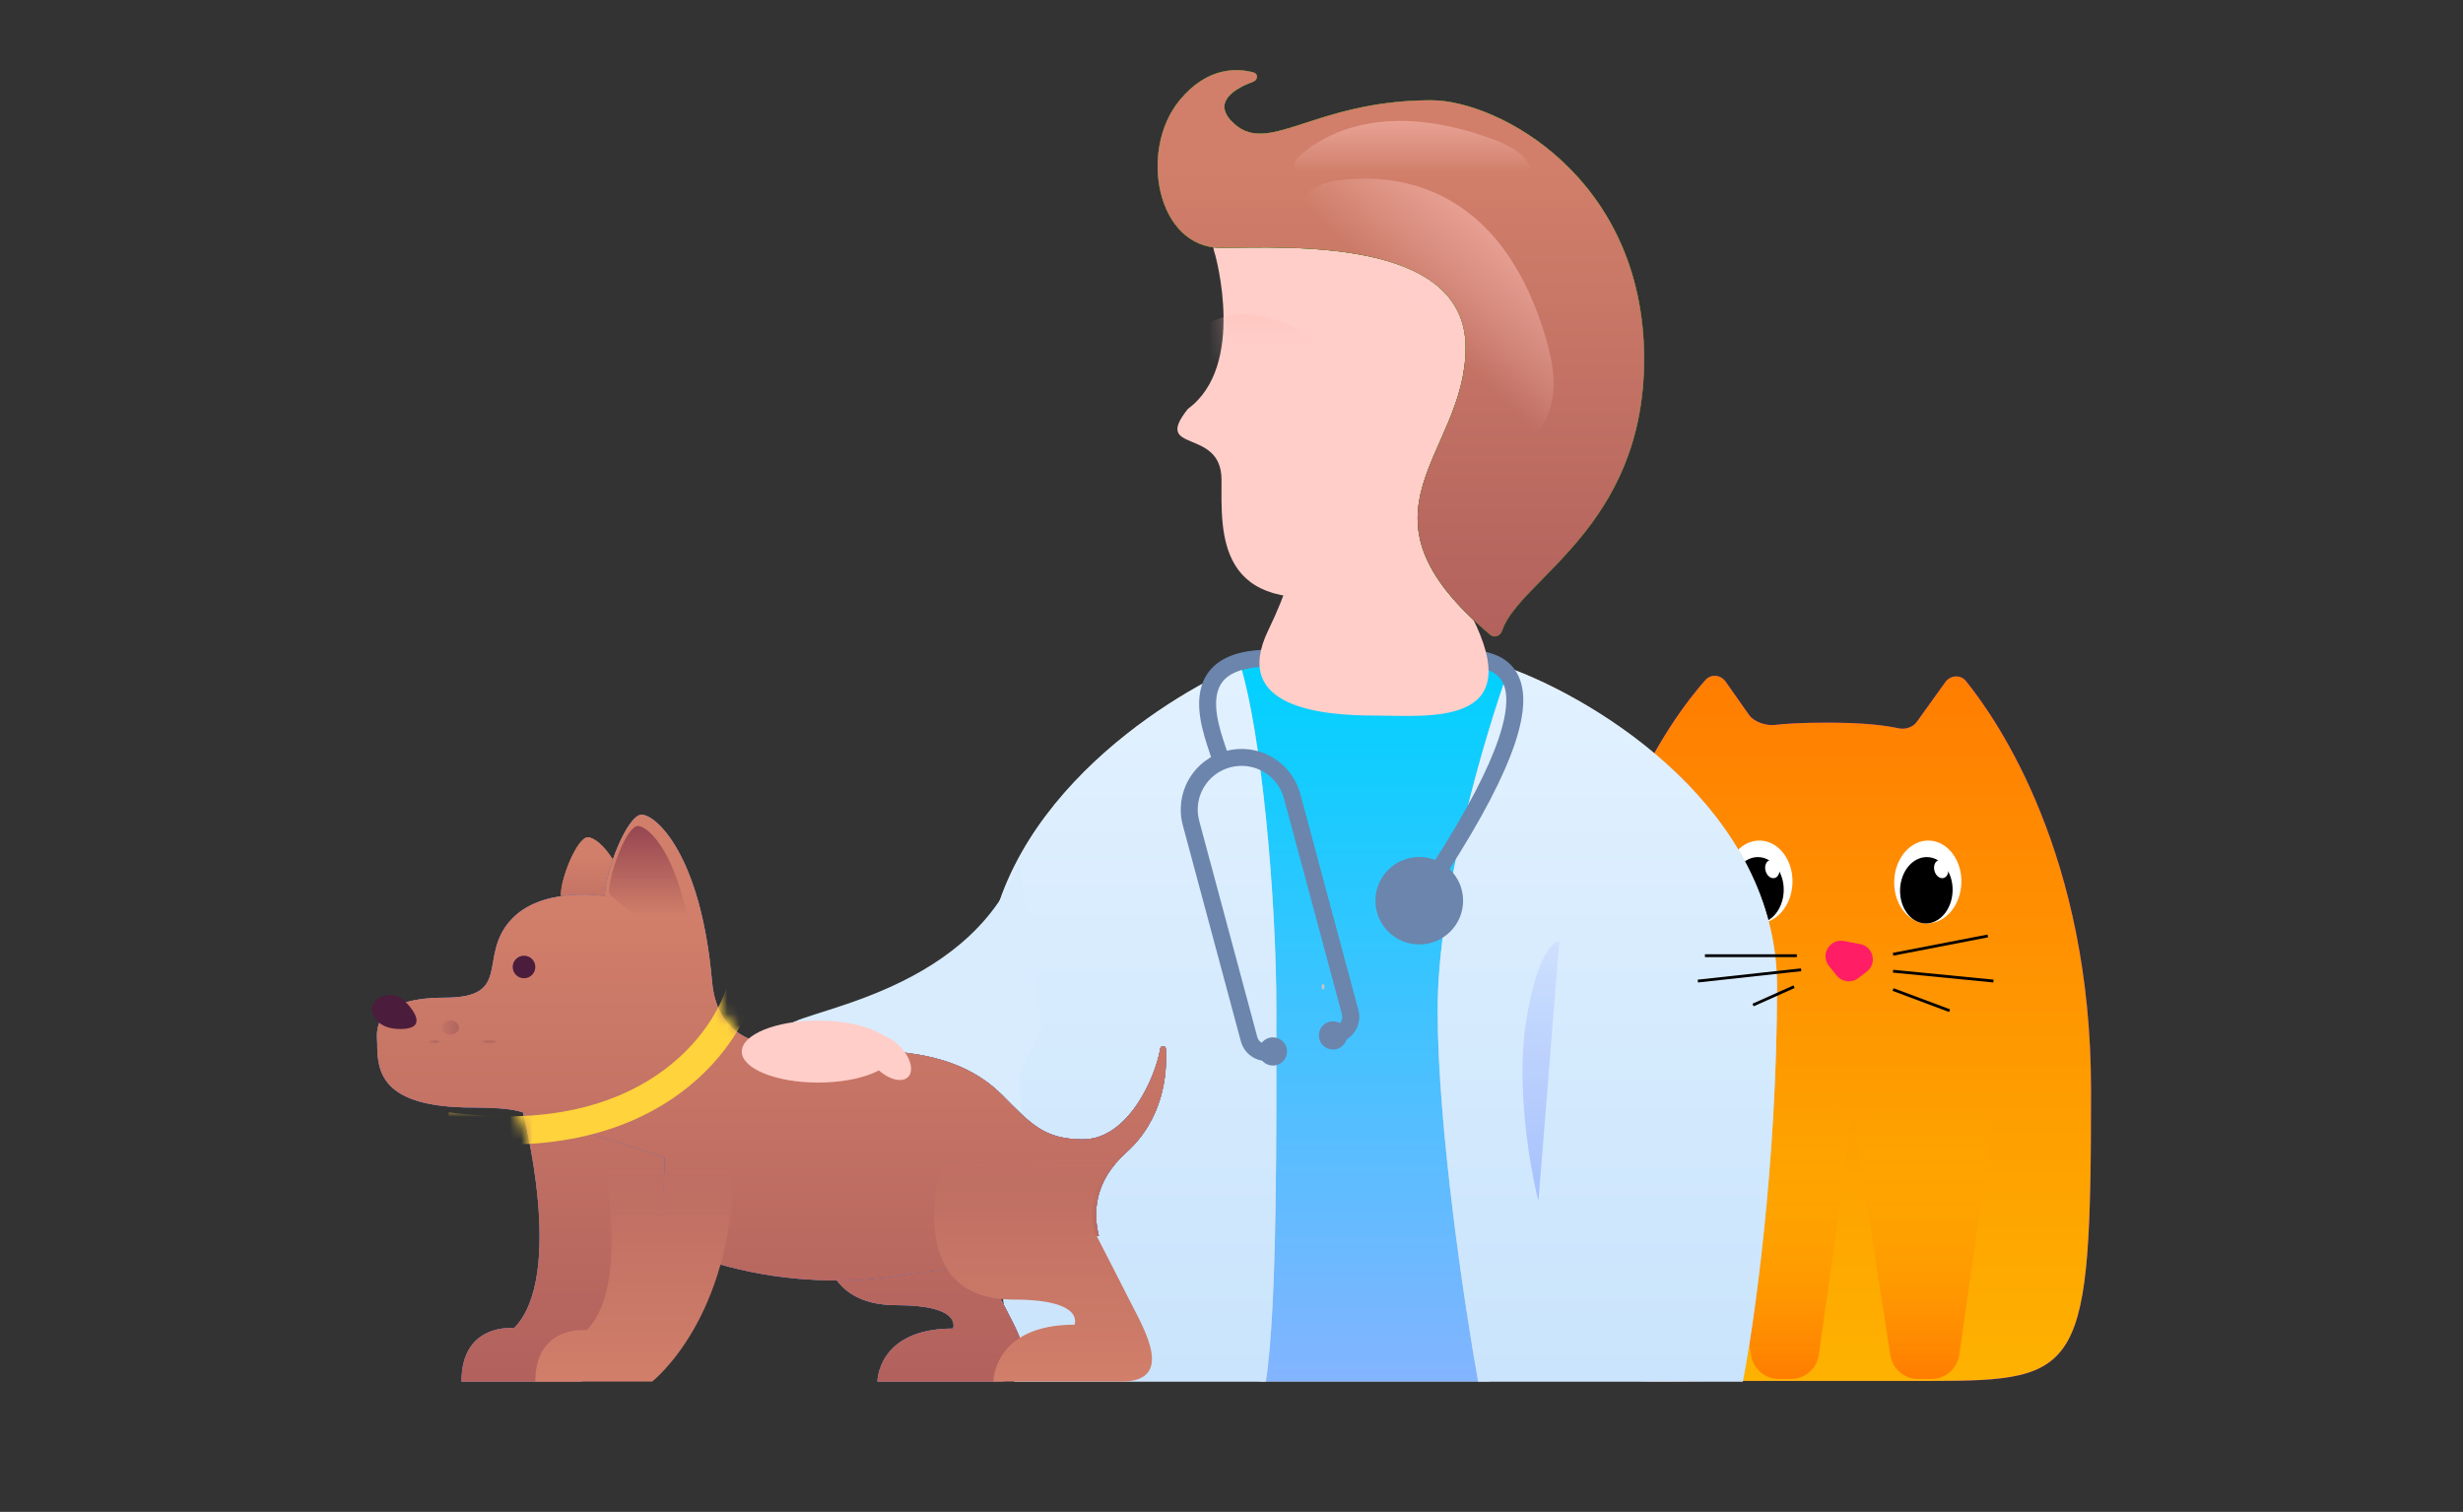 <svg width="215" height="132" viewBox="0 0 215 132" fill="none" xmlns="http://www.w3.org/2000/svg">
<rect x="0" y="0" width="215" height="132" fill="#333333" stroke="none"/>
<path d="M144.055 115.401C147.06 114.709 145.694 109.656 144.096 105.981C143.245 104.023 143.823 101.547 145.659 100.451C148.104 98.993 151.21 100.749 151.21 103.59L151.21 113.287C151.21 116.223 149.549 121.64 141.961 120.451C138.588 119.923 135.621 115.401 131.84 115.049C128.059 114.697 127.361 118.278 126.896 119.688C126.431 121.097 123.581 120.803 124.337 118.278C125.093 115.754 128.525 110.469 133.353 111.291C138.181 112.113 138.704 116.634 144.055 115.401Z" fill="#C4C4C4"/>
<path d="M144.055 115.401C147.06 114.709 145.694 109.656 144.096 105.981C143.245 104.023 143.823 101.547 145.659 100.451C148.104 98.993 151.21 100.749 151.21 103.59L151.21 113.287C151.21 116.223 149.549 121.64 141.961 120.451C138.588 119.923 135.621 115.401 131.84 115.049C128.059 114.697 127.361 118.278 126.896 119.688C126.431 121.097 123.581 120.803 124.337 118.278C125.093 115.754 128.525 110.469 133.353 111.291C138.181 112.113 138.704 116.634 144.055 115.401Z" fill="url(#paint0_linear_1_711)"/>
<path d="M149.829 120.565C155.103 120.565 155.367 120.565 168.553 120.565C181.739 120.565 182.53 119.778 182.53 95.109C182.53 74.737 174.437 62.956 171.618 59.47C171.136 58.874 170.254 58.939 169.807 59.561L167.32 63.026C166.967 63.518 166.293 63.712 165.701 63.581C164.689 63.358 162.806 63.092 159.587 63.092C157.272 63.092 155.833 63.184 154.942 63.291C154.18 63.382 153.118 63.044 152.678 62.418L150.636 59.516C150.208 58.907 149.36 58.819 148.866 59.374C145.911 62.699 137.17 74.395 137.17 96.421C137.17 122.927 138.225 120.565 149.829 120.565Z" fill="#7B22F3"/>
<path d="M149.829 120.565C155.103 120.565 155.367 120.565 168.553 120.565C181.739 120.565 182.53 119.778 182.53 95.109C182.53 74.737 174.437 62.956 171.618 59.47C171.136 58.874 170.254 58.939 169.807 59.561L167.32 63.026C166.967 63.518 166.293 63.712 165.701 63.581C164.689 63.358 162.806 63.092 159.587 63.092C157.272 63.092 155.833 63.184 154.942 63.291C154.18 63.382 153.118 63.044 152.678 62.418L150.636 59.516C150.208 58.907 149.36 58.819 148.866 59.374C145.911 62.699 137.17 74.395 137.17 96.421C137.17 122.927 138.225 120.565 149.829 120.565Z" fill="url(#paint1_linear_1_711)"/>
<path d="M171.212 77.099C171.145 79.093 169.778 80.666 168.159 80.612C166.54 80.557 165.282 78.897 165.349 76.902C165.416 74.908 166.783 73.335 168.402 73.389C170.021 73.444 171.279 75.104 171.212 77.099Z" fill="white"/>
<path d="M156.469 77.099C156.401 79.093 155.034 80.666 153.416 80.612C151.797 80.557 150.539 78.897 150.606 76.902C150.673 74.908 152.04 73.335 153.659 73.389C155.278 73.444 156.536 75.104 156.469 77.099Z" fill="white"/>
<path d="M170.446 77.803C170.392 79.403 169.322 80.665 168.056 80.622C166.79 80.58 165.807 79.249 165.861 77.65C165.915 76.05 166.985 74.788 168.251 74.831C169.517 74.873 170.5 76.204 170.446 77.803Z" fill="white"/>
<path d="M170.446 77.803C170.392 79.403 169.322 80.665 168.056 80.622C166.79 80.58 165.807 79.249 165.861 77.65C165.915 76.05 166.985 74.788 168.251 74.831C169.517 74.873 170.5 76.204 170.446 77.803Z" fill="url(#paint2_linear_1_711)"/>
<path d="M155.703 77.803C155.65 79.403 154.579 80.665 153.313 80.622C152.047 80.58 151.064 79.249 151.118 77.65C151.172 76.05 152.242 74.788 153.509 74.831C154.775 74.873 155.757 76.204 155.703 77.803Z" fill="white"/>
<path d="M155.703 77.803C155.65 79.403 154.579 80.665 153.313 80.622C152.047 80.58 151.064 79.249 151.118 77.65C151.172 76.05 152.242 74.788 153.509 74.831C154.775 74.873 155.757 76.204 155.703 77.803Z" fill="url(#paint3_linear_1_711)"/>
<path d="M170.04 75.718C170.156 76.15 169.986 76.57 169.661 76.657C169.336 76.744 168.979 76.464 168.863 76.032C168.747 75.6 168.916 75.179 169.241 75.093C169.566 75.006 169.923 75.286 170.04 75.718Z" fill="white"/>
<path d="M155.297 75.718C155.413 76.15 155.243 76.57 154.918 76.657C154.593 76.744 154.236 76.464 154.12 76.032C154.004 75.6 154.173 75.179 154.498 75.093C154.823 75.006 155.181 75.286 155.297 75.718Z" fill="white"/>
<path d="M160.325 85.172L159.653 84.337C158.862 83.356 159.725 81.923 160.966 82.159L162.38 82.428C163.533 82.647 163.884 84.122 162.952 84.833L162.21 85.4C161.624 85.847 160.787 85.746 160.325 85.172Z" fill="#FF1D66"/>
<path d="M171.027 118.292C171.917 112.088 173.21 103.021 173.796 98.713C173.979 97.365 173.001 96.276 171.637 96.276H164.46C162.946 96.276 161.788 97.624 162.021 99.116L165.012 118.317C165.199 119.516 166.234 120.401 167.452 120.401H168.583C169.812 120.401 170.852 119.505 171.027 118.292Z" fill="url(#paint4_linear_1_711)"/>
<path d="M158.769 118.286C159.644 112.082 160.913 103.021 161.49 98.713C161.67 97.365 160.689 96.276 159.325 96.276H152.357C150.845 96.276 149.688 97.619 149.916 99.11L152.856 118.31C153.04 119.513 154.077 120.401 155.297 120.401H156.325C157.555 120.401 158.597 119.502 158.769 118.286Z" fill="url(#paint5_linear_1_711)"/>
<path d="M119.645 62.257C127.079 62.257 129.646 59.472 130 58.079L132.779 58.941C130.743 64.642 126.548 78.238 126.548 88.37C126.548 98.502 128.849 114.091 130 120.62H109.955C110.309 119.183 111.017 112.577 111.017 97.64C111.017 82.704 108.981 65.391 107.964 58.601L109.955 58.079C110.088 59.472 112.212 62.257 119.645 62.257Z" fill="#C4C4C4"/>
<path d="M119.645 62.257C127.079 62.257 129.646 59.472 130 58.079L132.779 58.941C130.743 64.642 126.548 78.238 126.548 88.37C126.548 98.502 128.849 114.091 130 120.62H109.955C110.309 119.183 111.017 112.577 111.017 97.64C111.017 82.704 108.981 65.391 107.964 58.601L109.955 58.079C110.088 59.472 112.212 62.257 119.645 62.257Z" fill="url(#paint6_linear_1_711)"/>
<path d="M110.501 120.62H88.555C87.7 115.55 85.989 101.556 85.989 86.137C85.989 70.719 101.585 60.92 108.272 58.079C110.061 63.804 111.418 78.061 111.418 88.235C111.418 98.409 111.512 114.064 110.501 120.62Z" fill="#C4C4C4"/>
<path d="M110.501 120.62H88.555C87.7 115.55 85.989 101.556 85.989 86.137C85.989 70.719 101.585 60.92 108.272 58.079C110.061 63.804 111.418 78.061 111.418 88.235C111.418 98.409 111.512 114.064 110.501 120.62Z" fill="url(#paint7_linear_1_711)"/>
<path d="M68.706 89.746C68.619 88.27 84.347 87.25 88.985 75.314L90.927 89.746L88.985 93.652C89.201 96.654 89.266 102.441 87.799 101.572C86.332 100.704 78.414 94.194 74.638 91.047L68.706 89.746Z" fill="#D8ECFE"/>
<path d="M55.866 83.441C55.139 75.553 52.228 73.099 51.318 73.099C50.408 73.099 48.953 76.605 48.953 78.182L55.866 83.441Z" fill="#D17F6A"/>
<path d="M55.866 83.441C55.139 75.553 52.228 73.099 51.318 73.099C50.408 73.099 48.953 76.605 48.953 78.182L55.866 83.441Z" fill="url(#paint8_linear_1_711)"/>
<path d="M86.776 102.49C84.427 104.594 84.413 106.88 84.813 108.424C85.956 110.651 87.232 113.14 87.741 114.154C88.751 116.164 91.466 120.621 87.024 120.621H76.593C76.593 120.621 76.593 115.995 83.188 115.995C83.188 115.995 84.106 113.952 78.251 113.952C68.963 113.952 72.396 102.892 72.396 102.892" fill="#146FF4"/>
<path d="M86.776 102.49C84.427 104.594 84.413 106.88 84.813 108.424C85.956 110.651 87.232 113.14 87.741 114.154C88.751 116.164 91.466 120.621 87.024 120.621H76.593C76.593 120.621 76.593 115.995 83.188 115.995C83.188 115.995 84.106 113.952 78.251 113.952C68.963 113.952 72.396 102.892 72.396 102.892" fill="#0851C4"/>
<path d="M86.776 102.49C84.427 104.594 84.413 106.88 84.813 108.424C85.956 110.651 87.232 113.14 87.741 114.154C88.751 116.164 91.466 120.621 87.024 120.621H76.593C76.593 120.621 76.593 115.995 83.188 115.995C83.188 115.995 84.106 113.952 78.251 113.952C68.963 113.952 72.396 102.892 72.396 102.892" fill="#D17F6A"/>
<path d="M86.776 102.49C84.427 104.594 84.413 106.88 84.813 108.424C85.956 110.651 87.232 113.14 87.741 114.154C88.751 116.164 91.466 120.621 87.024 120.621H76.593C76.593 120.621 76.593 115.995 83.188 115.995C83.188 115.995 84.106 113.952 78.251 113.952C68.963 113.952 72.396 102.892 72.396 102.892" fill="url(#paint9_linear_1_711)"/>
<path d="M85.799 110.33L78.151 111.418C72.975 112.155 67.702 111.789 62.679 110.346C59.248 109.361 55.979 107.886 52.973 105.966L46.92 102.101C46.92 98.168 48.402 96.694 41.279 96.694C33.174 96.694 32.928 93.498 32.928 91.04C32.928 90.303 32.191 87.107 38.823 87.107C44.718 87.107 41.762 83.666 44.464 80.47C47.166 77.275 52.815 78.258 52.815 78.258C52.815 76.046 54.779 71.13 56.008 71.13C57.236 71.13 61.166 74.571 62.148 85.632C63.13 96.694 79.117 87.235 87.473 95.597C89.993 98.119 91.13 99.474 94.532 99.474C98.457 99.474 100.847 94.142 101.284 91.534C101.333 91.247 101.753 91.271 101.77 91.561C101.898 93.869 101.53 97.724 98.307 100.627C95.451 103.198 95.434 105.993 95.92 107.88" fill="#146FF4"/>
<path d="M85.799 110.33L78.151 111.418C72.975 112.155 67.702 111.789 62.679 110.346C59.248 109.361 55.979 107.886 52.973 105.966L46.92 102.101C46.92 98.168 48.402 96.694 41.279 96.694C33.174 96.694 32.928 93.498 32.928 91.04C32.928 90.303 32.191 87.107 38.823 87.107C44.718 87.107 41.762 83.666 44.464 80.47C47.166 77.275 52.815 78.258 52.815 78.258C52.815 76.046 54.779 71.13 56.008 71.13C57.236 71.13 61.166 74.571 62.148 85.632C63.13 96.694 79.117 87.235 87.473 95.597C89.993 98.119 91.13 99.474 94.532 99.474C98.457 99.474 100.847 94.142 101.284 91.534C101.333 91.247 101.753 91.271 101.77 91.561C101.898 93.869 101.53 97.724 98.307 100.627C95.451 103.198 95.434 105.993 95.92 107.88" fill="#0851C4"/>
<path d="M85.799 110.33L78.151 111.418C72.975 112.155 67.702 111.789 62.679 110.346C59.248 109.361 55.979 107.886 52.973 105.966L46.92 102.101C46.92 98.168 48.402 96.694 41.279 96.694C33.174 96.694 32.928 93.498 32.928 91.04C32.928 90.303 32.191 87.107 38.823 87.107C44.718 87.107 41.762 83.666 44.464 80.47C47.166 77.275 52.815 78.258 52.815 78.258C52.815 76.046 54.779 71.13 56.008 71.13C57.236 71.13 61.166 74.571 62.148 85.632C63.13 96.694 79.117 87.235 87.473 95.597C89.993 98.119 91.13 99.474 94.532 99.474C98.457 99.474 100.847 94.142 101.284 91.534C101.333 91.247 101.753 91.271 101.77 91.561C101.898 93.869 101.53 97.724 98.307 100.627C95.451 103.198 95.434 105.993 95.92 107.88" fill="#D17F6A"/>
<path d="M85.799 110.33L78.151 111.418C72.975 112.155 67.702 111.789 62.679 110.346C59.248 109.361 55.979 107.886 52.973 105.966L46.92 102.101C46.92 98.168 48.402 96.694 41.279 96.694C33.174 96.694 32.928 93.498 32.928 91.04C32.928 90.303 32.191 87.107 38.823 87.107C44.718 87.107 41.762 83.666 44.464 80.47C47.166 77.275 52.815 78.258 52.815 78.258C52.815 76.046 54.779 71.13 56.008 71.13C57.236 71.13 61.166 74.571 62.148 85.632C63.13 96.694 79.117 87.235 87.473 95.597C89.993 98.119 91.13 99.474 94.532 99.474C98.457 99.474 100.847 94.142 101.284 91.534C101.333 91.247 101.753 91.271 101.77 91.561C101.898 93.869 101.53 97.724 98.307 100.627C95.451 103.198 95.434 105.993 95.92 107.88" fill="url(#paint10_linear_1_711)"/>
<path d="M45.638 97.1C45.638 97.1 49.397 111.368 44.872 115.961C44.872 115.961 40.284 115.442 40.284 120.621H50.736C50.736 120.621 57.999 114.924 57.999 101.076" fill="#146FF4"/>
<path d="M45.638 97.1C45.638 97.1 49.397 111.368 44.872 115.961C44.872 115.961 40.284 115.442 40.284 120.621H50.736C50.736 120.621 57.999 114.924 57.999 101.076" fill="#0851C4"/>
<path d="M45.638 97.1C45.638 97.1 49.397 111.368 44.872 115.961C44.872 115.961 40.284 115.442 40.284 120.621H50.736C50.736 120.621 57.999 114.924 57.999 101.076" fill="#D17F6A"/>
<path d="M45.638 97.1C45.638 97.1 49.397 111.368 44.872 115.961C44.872 115.961 40.284 115.442 40.284 120.621H50.736C50.736 120.621 57.999 114.924 57.999 101.076" fill="url(#paint11_linear_1_711)"/>
<path d="M51.953 97.968C51.953 97.968 55.621 111.709 51.207 116.133C51.207 116.133 46.73 115.634 46.73 120.621H56.928C56.928 120.621 64.014 115.134 64.014 101.797" fill="url(#paint12_linear_1_711)"/>
<path d="M97.644 101.168C95.124 103.424 95.109 105.877 95.537 107.534C96.764 109.923 98.134 112.594 98.68 113.681C99.763 115.838 102.678 120.619 97.91 120.619H86.716C86.716 120.619 86.716 115.657 93.793 115.657C93.793 115.657 94.779 113.465 88.495 113.465C78.526 113.465 82.21 101.599 82.21 101.599" fill="url(#paint13_linear_1_711)"/>
<path d="M59.651 83.429C59.988 83.708 60.491 83.44 60.442 83.006C59.508 74.733 56.616 72.115 55.684 72.115C54.748 72.115 53.273 75.886 53.157 77.816C53.149 77.962 53.215 78.1 53.328 78.193L59.651 83.429Z" fill="url(#paint14_linear_1_711)"/>
<path d="M34.961 89.84C33.424 89.84 32.754 89.159 32.518 88.397C32.25 87.533 33.14 86.886 34.047 86.886C34.531 86.886 35.006 87.053 35.342 87.4C36.342 88.43 37.171 89.84 34.961 89.84Z" fill="#4B1C3C"/>
<mask id="mask0_1_711" style="mask-type:alpha" maskUnits="userSpaceOnUse" x="32" y="71" width="70" height="50">
<path d="M86.733 102.51C84.385 104.616 84.371 106.905 84.77 108.452C85.913 110.68 87.189 113.173 87.698 114.188C88.707 116.201 91.422 120.663 86.981 120.663H76.552C76.552 120.663 76.552 116.032 83.145 116.032C83.145 116.032 84.064 113.987 78.209 113.987C68.922 113.987 72.355 102.913 72.355 102.913" fill="#146FF4"/>
<path d="M86.733 102.51C84.385 104.616 84.371 106.905 84.77 108.452C85.913 110.68 87.189 113.173 87.698 114.188C88.707 116.201 91.422 120.663 86.981 120.663H76.552C76.552 120.663 76.552 116.032 83.145 116.032C83.145 116.032 84.064 113.987 78.209 113.987C68.922 113.987 72.355 102.913 72.355 102.913" fill="#0851C4"/>
<path d="M86.733 102.51C84.385 104.616 84.371 106.905 84.77 108.452C85.913 110.68 87.189 113.173 87.698 114.188C88.707 116.201 91.422 120.663 86.981 120.663H76.552C76.552 120.663 76.552 116.032 83.145 116.032C83.145 116.032 84.064 113.987 78.209 113.987C68.922 113.987 72.355 102.913 72.355 102.913" fill="#D17F6A"/>
<path d="M86.733 102.51C84.385 104.616 84.371 106.905 84.77 108.452C85.913 110.68 87.189 113.173 87.698 114.188C88.707 116.201 91.422 120.663 86.981 120.663H76.552C76.552 120.663 76.552 116.032 83.145 116.032C83.145 116.032 84.064 113.987 78.209 113.987C68.922 113.987 72.355 102.913 72.355 102.913" fill="url(#paint15_linear_1_711)"/>
<path d="M85.756 110.36L78.109 111.449C72.934 112.187 67.662 111.821 62.639 110.376C59.209 109.389 55.94 107.912 52.935 105.99L46.882 102.121C46.882 98.183 48.364 96.706 41.242 96.706C33.138 96.706 32.892 93.507 32.892 91.045C32.892 90.307 32.156 87.107 38.786 87.107C44.68 87.107 41.725 83.662 44.426 80.462C47.128 77.263 52.776 78.247 52.776 78.247C52.776 76.032 54.741 71.11 55.969 71.11C57.197 71.11 61.126 74.555 62.108 85.631C63.09 96.706 79.075 87.235 87.43 95.608C89.95 98.133 91.087 99.49 94.488 99.49C98.412 99.49 100.802 94.151 101.239 91.54C101.288 91.252 101.708 91.277 101.725 91.567C101.853 93.878 101.484 97.737 98.262 100.644C95.406 103.218 95.389 106.017 95.875 107.907" fill="#146FF4"/>
<path d="M85.756 110.36L78.109 111.449C72.934 112.187 67.662 111.821 62.639 110.376C59.209 109.389 55.94 107.912 52.935 105.99L46.882 102.121C46.882 98.183 48.364 96.706 41.242 96.706C33.138 96.706 32.892 93.507 32.892 91.045C32.892 90.307 32.156 87.107 38.786 87.107C44.68 87.107 41.725 83.662 44.426 80.462C47.128 77.263 52.776 78.247 52.776 78.247C52.776 76.032 54.741 71.11 55.969 71.11C57.197 71.11 61.126 74.555 62.108 85.631C63.09 96.706 79.075 87.235 87.43 95.608C89.95 98.133 91.087 99.49 94.488 99.49C98.412 99.49 100.802 94.151 101.239 91.54C101.288 91.252 101.708 91.277 101.725 91.567C101.853 93.878 101.484 97.737 98.262 100.644C95.406 103.218 95.389 106.017 95.875 107.907" fill="#0851C4"/>
<path d="M85.756 110.36L78.109 111.449C72.934 112.187 67.662 111.821 62.639 110.376C59.209 109.389 55.94 107.912 52.935 105.99L46.882 102.121C46.882 98.183 48.364 96.706 41.242 96.706C33.138 96.706 32.892 93.507 32.892 91.045C32.892 90.307 32.156 87.107 38.786 87.107C44.68 87.107 41.725 83.662 44.426 80.462C47.128 77.263 52.776 78.247 52.776 78.247C52.776 76.032 54.741 71.11 55.969 71.11C57.197 71.11 61.126 74.555 62.108 85.631C63.09 96.706 79.075 87.235 87.43 95.608C89.95 98.133 91.087 99.49 94.488 99.49C98.412 99.49 100.802 94.151 101.239 91.54C101.288 91.252 101.708 91.277 101.725 91.567C101.853 93.878 101.484 97.737 98.262 100.644C95.406 103.218 95.389 106.017 95.875 107.907" fill="#D17F6A"/>
<path d="M85.756 110.36L78.109 111.449C72.934 112.187 67.662 111.821 62.639 110.376C59.209 109.389 55.94 107.912 52.935 105.99L46.882 102.121C46.882 98.183 48.364 96.706 41.242 96.706C33.138 96.706 32.892 93.507 32.892 91.045C32.892 90.307 32.156 87.107 38.786 87.107C44.68 87.107 41.725 83.662 44.426 80.462C47.128 77.263 52.776 78.247 52.776 78.247C52.776 76.032 54.741 71.11 55.969 71.11C57.197 71.11 61.126 74.555 62.108 85.631C63.09 96.706 79.075 87.235 87.43 95.608C89.95 98.133 91.087 99.49 94.488 99.49C98.412 99.49 100.802 94.151 101.239 91.54C101.288 91.252 101.708 91.277 101.725 91.567C101.853 93.878 101.484 97.737 98.262 100.644C95.406 103.218 95.389 106.017 95.875 107.907" fill="url(#paint16_linear_1_711)"/>
<path d="M45.6 97.113C45.6 97.113 49.359 111.399 44.835 115.997C44.835 115.997 40.248 115.478 40.248 120.663H50.697C50.697 120.663 57.959 114.959 57.959 101.093" fill="#146FF4"/>
<path d="M45.6 97.113C45.6 97.113 49.359 111.399 44.835 115.997C44.835 115.997 40.248 115.478 40.248 120.663H50.697C50.697 120.663 57.959 114.959 57.959 101.093" fill="#0851C4"/>
<path d="M45.6 97.113C45.6 97.113 49.359 111.399 44.835 115.997C44.835 115.997 40.248 115.478 40.248 120.663H50.697C50.697 120.663 57.959 114.959 57.959 101.093" fill="#D17F6A"/>
<path d="M45.6 97.113C45.6 97.113 49.359 111.399 44.835 115.997C44.835 115.997 40.248 115.478 40.248 120.663H50.697C50.697 120.663 57.959 114.959 57.959 101.093" fill="url(#paint17_linear_1_711)"/>
</mask>
<g mask="url(#mask0_1_711)">
<path fill-rule="evenodd" clip-rule="evenodd" d="M38.852 99.557C56.994 101.996 64.579 91.881 66.044 86.129L63.651 85.522C62.492 90.073 56.071 99.387 39.182 97.117L38.852 99.557Z" fill="#FED33C"/>
</g>
<path opacity="0.2" d="M38.583 89.716C38.583 90.056 38.914 90.332 39.323 90.332C39.732 90.332 40.064 90.056 40.064 89.716C40.064 89.376 39.732 89.101 39.323 89.101C38.914 89.101 38.583 89.376 38.583 89.716Z" fill="url(#paint18_linear_1_711)"/>
<path opacity="0.2" d="M37.348 90.95C37.348 91.018 37.569 91.073 37.842 91.073C38.115 91.073 38.336 91.018 38.336 90.95C38.336 90.882 38.115 90.826 37.842 90.826C37.569 90.826 37.348 90.882 37.348 90.95Z" fill="url(#paint19_linear_1_711)"/>
<path opacity="0.2" d="M42.039 90.95C42.039 91.018 42.316 91.073 42.657 91.073C42.998 91.073 43.274 91.018 43.274 90.95C43.274 90.882 42.998 90.826 42.657 90.826C42.316 90.826 42.039 90.882 42.039 90.95Z" fill="url(#paint20_linear_1_711)"/>
<path d="M44.755 84.425C44.755 84.969 45.197 85.41 45.743 85.41C46.288 85.41 46.73 84.969 46.73 84.425C46.73 83.881 46.288 83.44 45.743 83.44C45.197 83.44 44.755 83.881 44.755 84.425Z" fill="#4B1C3C"/>
<path d="M129.028 120.619H152.133C153.13 115.548 155.123 101.551 155.123 86.128C155.123 70.705 139.539 61.166 131.746 58.325C129.662 64.052 125.494 78.049 125.494 88.226C125.494 98.403 127.85 114.062 129.028 120.619Z" fill="#C4C4C4"/>
<path d="M129.028 120.619H152.133C153.13 115.548 155.123 101.551 155.123 86.128C155.123 70.705 139.539 61.166 131.746 58.325C129.662 64.052 125.494 78.049 125.494 88.226C125.494 98.403 127.85 114.062 129.028 120.619Z" fill="url(#paint21_linear_1_711)"/>
<path d="M71.421 89.102C67.74 89.102 64.755 90.314 64.755 91.81C64.755 93.306 67.74 94.519 71.421 94.519C75.103 94.519 78.088 93.306 78.088 91.81C78.088 90.314 75.103 89.102 71.421 89.102Z" fill="#FFCEC9"/>
<path d="M75.807 90.581C75.261 91.125 75.593 92.339 76.548 93.291C77.503 94.244 78.72 94.575 79.266 94.031C79.812 93.486 79.48 92.273 78.525 91.32C77.569 90.368 76.353 90.037 75.807 90.581Z" fill="#FFCEC9"/>
<path opacity="0.2" d="M134.293 104.862L136.111 82.209C135.505 82.209 134.075 83.621 133.202 89.265C132.329 94.91 133.565 102.015 134.293 104.862Z" fill="url(#paint22_linear_1_711)"/>
<path fill-rule="evenodd" clip-rule="evenodd" d="M173.542 81.836L165.271 83.437L165.224 83.195L173.495 81.594L173.542 81.836ZM148.828 83.316H156.852V83.562H148.828V83.316ZM148.197 85.532L157.209 84.548L157.236 84.792L148.224 85.777L148.197 85.532ZM174 85.777L165.235 84.916L165.259 84.671L174.025 85.532L174 85.777ZM152.975 87.635L156.555 86.035L156.656 86.26L153.076 87.86L152.975 87.635ZM170.142 88.356L165.204 86.509L165.291 86.278L170.229 88.125L170.142 88.356Z" fill="black"/>
<path fill-rule="evenodd" clip-rule="evenodd" d="M110.306 67.386C108.469 66.317 106.11 66.947 105.055 68.789C104.554 69.662 104.42 70.698 104.681 71.67L109.751 90.54C109.87 90.984 110.328 91.247 110.773 91.128L111.156 92.555C109.921 92.885 108.651 92.154 108.32 90.922L103.25 72.052C102.888 70.704 103.074 69.268 103.768 68.056C105.232 65.501 108.504 64.627 111.052 66.11C112.261 66.813 113.143 67.964 113.505 69.312L118.575 88.182C118.906 89.414 118.173 90.68 116.938 91.01L116.554 89.583C116.999 89.464 117.264 89.008 117.144 88.564L112.074 69.695C111.813 68.722 111.177 67.893 110.306 67.386Z" fill="#6B85AC"/>
<path d="M112.305 91.482C112.482 92.139 112.091 92.814 111.432 92.99C110.774 93.166 110.097 92.776 109.92 92.119C109.744 91.462 110.134 90.787 110.793 90.611C111.452 90.435 112.129 90.825 112.305 91.482Z" fill="#6B85AC"/>
<path d="M117.552 90.08C117.729 90.736 117.338 91.412 116.679 91.588C116.021 91.763 115.344 91.374 115.167 90.717C114.991 90.06 115.382 89.385 116.04 89.209C116.699 89.033 117.376 89.423 117.552 90.08Z" fill="#6B85AC"/>
<path d="M127.717 78.638C127.717 80.746 126.004 82.455 123.89 82.455C121.776 82.455 120.063 80.746 120.063 78.638C120.063 76.531 121.776 74.822 123.89 74.822C126.004 74.822 127.717 76.531 127.717 78.638Z" fill="#6B85AC"/>
<path fill-rule="evenodd" clip-rule="evenodd" d="M126.915 58.197C126.722 58.201 126.536 58.204 126.359 58.204H110.804C108.677 58.204 107.538 58.692 106.933 59.281C106.338 59.86 106.124 60.669 106.159 61.641C106.193 62.618 106.478 63.656 106.77 64.563C106.832 64.757 106.9 64.961 106.966 65.156C107.041 65.381 107.112 65.594 107.165 65.764C107.218 65.935 107.267 66.103 107.3 66.255C107.33 66.39 107.365 66.585 107.343 66.78L105.87 66.617C105.868 66.642 105.868 66.656 105.868 66.656C105.868 66.656 105.866 66.631 105.853 66.57C105.833 66.481 105.8 66.361 105.751 66.204C105.696 66.028 105.636 65.85 105.569 65.649C105.506 65.462 105.437 65.255 105.359 65.014C105.061 64.087 104.72 62.886 104.678 61.693C104.635 60.494 104.892 59.203 105.898 58.224C106.894 57.255 108.486 56.727 110.804 56.727H126.359C126.49 56.727 126.641 56.724 126.81 56.72C127.507 56.706 128.488 56.687 129.414 56.854C130.587 57.066 131.873 57.61 132.536 58.993C133.179 60.332 133.135 62.257 132.217 64.973C131.292 67.71 129.435 71.385 126.241 76.332L124.996 75.532C128.16 70.63 129.944 67.072 130.813 64.501C131.69 61.908 131.591 60.446 131.2 59.631C130.83 58.86 130.102 58.48 129.149 58.308C128.386 58.17 127.607 58.184 126.915 58.197Z" fill="#6B85AC"/>
<path d="M106.071 22.232C106.071 22.232 108.816 31.944 103.7 35.694C100.51 39.676 106.627 37.249 106.627 41.883C106.627 46.516 106.071 53.906 117.937 51.799C135.065 47.608 133.063 30.178 131.95 26.649C130.838 23.119 122.385 15.176 107.704 18.927C105.033 19.591 106.071 22.232 106.071 22.232Z" fill="#FFCEC9"/>
<path d="M127.111 38.972C127.111 38.972 123.438 43.99 128.441 53.752C133.445 63.515 124.689 62.476 120.103 62.476C115.516 62.476 107.386 61.853 110.722 54.999C114.057 48.144 114.057 43.367 112.598 40.459C111.139 37.551 127.111 38.972 127.111 38.972Z" fill="#FFCEC9"/>
<path d="M130.128 55.451C130.445 55.716 130.974 55.497 131.103 55.104C132.594 50.559 143.519 46.111 143.519 31.342C143.519 15.491 130.735 8.754 124.943 8.754C114.499 8.754 110.561 13.87 107.465 10.538C105.853 8.803 107.941 7.67 109.39 7.134C109.807 6.979 109.853 6.442 109.424 6.326C107.98 5.938 105.385 5.827 102.971 8.754C99.375 13.113 100.973 21.633 106.566 21.633C112.159 21.633 127.939 20.643 127.939 30.351C127.939 39.869 117.188 44.627 130.128 55.451Z" fill="#0B8B00"/>
<path d="M130.128 55.451C130.445 55.716 130.974 55.497 131.103 55.104C132.594 50.559 143.519 46.111 143.519 31.342C143.519 15.491 130.735 8.754 124.943 8.754C114.499 8.754 110.561 13.87 107.465 10.538C105.853 8.803 107.941 7.67 109.39 7.134C109.807 6.979 109.853 6.442 109.424 6.326C107.98 5.938 105.385 5.827 102.971 8.754C99.375 13.113 100.973 21.633 106.566 21.633C112.159 21.633 127.939 20.643 127.939 30.351C127.939 39.869 117.188 44.627 130.128 55.451Z" fill="url(#paint23_linear_1_711)"/>
<path d="M130.128 55.451C130.445 55.716 130.974 55.497 131.103 55.104C132.594 50.559 143.519 46.111 143.519 31.342C143.519 15.491 130.735 8.754 124.943 8.754C114.499 8.754 110.561 13.87 107.465 10.538C105.853 8.803 107.941 7.67 109.39 7.134C109.807 6.979 109.853 6.442 109.424 6.326C107.98 5.938 105.385 5.827 102.971 8.754C99.375 13.113 100.973 21.633 106.566 21.633C112.159 21.633 127.939 20.643 127.939 30.351C127.939 39.869 117.188 44.627 130.128 55.451Z" fill="#0B8B00"/>
<path d="M130.128 55.451C130.445 55.716 130.974 55.497 131.103 55.104C132.594 50.559 143.519 46.111 143.519 31.342C143.519 15.491 130.735 8.754 124.943 8.754C114.499 8.754 110.561 13.87 107.465 10.538C105.853 8.803 107.941 7.67 109.39 7.134C109.807 6.979 109.853 6.442 109.424 6.326C107.98 5.938 105.385 5.827 102.971 8.754C99.375 13.113 100.973 21.633 106.566 21.633C112.159 21.633 127.939 20.643 127.939 30.351C127.939 39.869 117.188 44.627 130.128 55.451Z" fill="url(#paint24_linear_1_711)"/>
<mask id="mask1_1_711" style="mask-type:alpha" maskUnits="userSpaceOnUse" x="102" y="17" width="31" height="36">
<path d="M105.979 22.04C105.979 22.04 108.712 31.799 103.617 35.568C100.441 39.57 106.532 37.131 106.532 41.787C106.532 46.443 105.979 53.87 117.793 51.753C134.849 47.54 132.856 30.026 131.748 26.479C130.64 22.931 122.223 14.95 107.604 18.719C104.944 19.386 105.979 22.04 105.979 22.04Z" fill="#FFCEC9"/>
</mask>
<g mask="url(#mask1_1_711)">
<path d="M102.822 32.328C102.588 31.66 102.692 30.917 103.114 30.343C104.367 28.648 107.686 25.569 113.722 29C121.42 33.373 106.136 41.774 102.822 32.328Z" fill="url(#paint25_linear_1_711)" style="mix-blend-mode:multiply"/>
</g>
<path d="M113.095 15.53C112.727 14.85 112.889 14.094 113.554 13.509C115.529 11.783 120.758 8.648 130.269 12.141C142.398 16.595 118.317 25.148 113.095 15.53Z" fill="url(#paint26_linear_1_711)" style="mix-blend-mode:multiply"/>
<path d="M112.972 18.425C113.65 17.025 114.97 16.029 116.522 15.791C121.116 15.098 131.082 15.457 135.121 30.157C140.273 48.903 103.392 38.262 112.972 18.425Z" fill="url(#paint27_linear_1_711)" style="mix-blend-mode:multiply"/>
<path d="M115.619 86.148C115.619 86.284 115.563 86.394 115.495 86.394C115.427 86.394 115.372 86.284 115.372 86.148C115.372 86.012 115.427 85.901 115.495 85.901C115.563 85.901 115.619 86.012 115.619 86.148Z" fill="#C4C4C4"/>
<defs>
<linearGradient id="paint0_linear_1_711" x1="130.179" y1="103.727" x2="124.365" y2="103.727" gradientUnits="userSpaceOnUse">
<stop stop-color="#7B22F3"/>
<stop offset="1" stop-color="#AD00FF"/>
</linearGradient>
<linearGradient id="paint1_linear_1_711" x1="159.85" y1="58.368" x2="159.85" y2="120.619" gradientUnits="userSpaceOnUse">
<stop stop-color="#FF7D01"/>
<stop offset="1" stop-color="#FEB200"/>
</linearGradient>
<linearGradient id="paint2_linear_1_711" x1="166.286" y1="76.047" x2="166.328" y2="74.799" gradientUnits="userSpaceOnUse">
<stop/>
<stop offset="1"/>
</linearGradient>
<linearGradient id="paint3_linear_1_711" x1="151.544" y1="76.047" x2="151.585" y2="74.799" gradientUnits="userSpaceOnUse">
<stop/>
<stop offset="1"/>
</linearGradient>
<linearGradient id="paint4_linear_1_711" x1="167.842" y1="96.276" x2="167.842" y2="120.401" gradientUnits="userSpaceOnUse">
<stop stop-color="#FEB200" stop-opacity="0"/>
<stop offset="1" stop-color="#FF7D01"/>
</linearGradient>
<linearGradient id="paint5_linear_1_711" x1="155.638" y1="96.276" x2="155.638" y2="120.401" gradientUnits="userSpaceOnUse">
<stop stop-color="#FEB200" stop-opacity="0"/>
<stop offset="1" stop-color="#FF7D01"/>
</linearGradient>
<linearGradient id="paint6_linear_1_711" x1="120.309" y1="58.079" x2="120.309" y2="120.62" gradientUnits="userSpaceOnUse">
<stop stop-color="#00D1FF"/>
<stop offset="1" stop-color="#83B4FF"/>
</linearGradient>
<linearGradient id="paint7_linear_1_711" x1="98.704" y1="58.342" x2="98.704" y2="120.62" gradientUnits="userSpaceOnUse">
<stop stop-color="#E2F1FF"/>
<stop offset="1" stop-color="#C9E4FC"/>
</linearGradient>
<linearGradient id="paint8_linear_1_711" x1="52.41" y1="74.898" x2="52.41" y2="90.972" gradientUnits="userSpaceOnUse">
<stop stop-color="#D17F6A"/>
<stop offset="1" stop-color="#964651"/>
</linearGradient>
<linearGradient id="paint9_linear_1_711" x1="64.887" y1="79.737" x2="64.887" y2="156.663" gradientUnits="userSpaceOnUse">
<stop stop-color="#D17F6A"/>
<stop offset="1" stop-color="#964651"/>
</linearGradient>
<linearGradient id="paint10_linear_1_711" x1="64.887" y1="79.737" x2="64.887" y2="156.663" gradientUnits="userSpaceOnUse">
<stop stop-color="#D17F6A"/>
<stop offset="1" stop-color="#964651"/>
</linearGradient>
<linearGradient id="paint11_linear_1_711" x1="64.887" y1="79.737" x2="64.887" y2="156.663" gradientUnits="userSpaceOnUse">
<stop stop-color="#D17F6A"/>
<stop offset="1" stop-color="#964651"/>
</linearGradient>
<linearGradient id="paint12_linear_1_711" x1="55.372" y1="101.908" x2="55.372" y2="120.621" gradientUnits="userSpaceOnUse">
<stop stop-color="#C27164" stop-opacity="0"/>
<stop offset="0.276" stop-color="#C27164"/>
<stop offset="1" stop-color="#D17F6A"/>
</linearGradient>
<linearGradient id="paint13_linear_1_711" x1="91.051" y1="100.681" x2="91.051" y2="120.619" gradientUnits="userSpaceOnUse">
<stop stop-color="#C27164" stop-opacity="0"/>
<stop offset="0.276" stop-color="#C27164"/>
<stop offset="1" stop-color="#D17F6A"/>
</linearGradient>
<linearGradient id="paint14_linear_1_711" x1="56.854" y1="72.115" x2="56.854" y2="80.078" gradientUnits="userSpaceOnUse">
<stop stop-color="#964651"/>
<stop offset="1" stop-color="#964651" stop-opacity="0"/>
</linearGradient>
<linearGradient id="paint15_linear_1_711" x1="64.847" y1="79.728" x2="64.847" y2="156.751" gradientUnits="userSpaceOnUse">
<stop stop-color="#D17F6A"/>
<stop offset="1" stop-color="#964651"/>
</linearGradient>
<linearGradient id="paint16_linear_1_711" x1="64.847" y1="79.728" x2="64.847" y2="156.751" gradientUnits="userSpaceOnUse">
<stop stop-color="#D17F6A"/>
<stop offset="1" stop-color="#964651"/>
</linearGradient>
<linearGradient id="paint17_linear_1_711" x1="64.847" y1="79.728" x2="64.847" y2="156.751" gradientUnits="userSpaceOnUse">
<stop stop-color="#D17F6A"/>
<stop offset="1" stop-color="#964651"/>
</linearGradient>
<linearGradient id="paint18_linear_1_711" x1="40.064" y1="89.716" x2="38.089" y2="89.716" gradientUnits="userSpaceOnUse">
<stop stop-color="#4B1C3C"/>
<stop offset="1" stop-color="#4B1C3C" stop-opacity="0"/>
</linearGradient>
<linearGradient id="paint19_linear_1_711" x1="38.336" y1="90.95" x2="37.102" y2="90.95" gradientUnits="userSpaceOnUse">
<stop stop-color="#4B1C3C"/>
<stop offset="1" stop-color="#4B1C3C" stop-opacity="0"/>
</linearGradient>
<linearGradient id="paint20_linear_1_711" x1="43.583" y1="90.95" x2="40.805" y2="90.95" gradientUnits="userSpaceOnUse">
<stop stop-color="#4B1C3C"/>
<stop offset="1" stop-color="#4B1C3C" stop-opacity="0"/>
</linearGradient>
<linearGradient id="paint21_linear_1_711" x1="140.309" y1="58.325" x2="140.309" y2="120.619" gradientUnits="userSpaceOnUse">
<stop stop-color="#E2F1FF"/>
<stop offset="1" stop-color="#C9E4FC"/>
</linearGradient>
<linearGradient id="paint22_linear_1_711" x1="134.506" y1="82.209" x2="134.506" y2="104.862" gradientUnits="userSpaceOnUse">
<stop stop-color="#A1AFFF"/>
<stop offset="1" stop-color="#0026FF"/>
</linearGradient>
<linearGradient id="paint23_linear_1_711" x1="120.768" y1="14.819" x2="120.768" y2="92.51" gradientUnits="userSpaceOnUse">
<stop stop-color="#D17F6A"/>
<stop offset="1" stop-color="#964651"/>
</linearGradient>
<linearGradient id="paint24_linear_1_711" x1="120.768" y1="14.819" x2="120.768" y2="92.51" gradientUnits="userSpaceOnUse">
<stop stop-color="#D17F6A"/>
<stop offset="1" stop-color="#964651"/>
</linearGradient>
<linearGradient id="paint25_linear_1_711" x1="109.281" y1="23.273" x2="109.281" y2="31.782" gradientUnits="userSpaceOnUse">
<stop offset="0.008" stop-color="#FFB4AB"/>
<stop offset="1" stop-color="#FFCEC9" stop-opacity="0"/>
</linearGradient>
<linearGradient id="paint26_linear_1_711" x1="123.272" y1="6.31" x2="123.272" y2="14.975" gradientUnits="userSpaceOnUse">
<stop offset="0.008" stop-color="#FFB4AB"/>
<stop offset="1" stop-color="#FFCEC9" stop-opacity="0"/>
</linearGradient>
<linearGradient id="paint27_linear_1_711" x1="137.146" y1="14.36" x2="123.909" y2="27.634" gradientUnits="userSpaceOnUse">
<stop offset="0.008" stop-color="#FFB4AB"/>
<stop offset="1" stop-color="#FFCEC9" stop-opacity="0"/>
</linearGradient>
</defs>
</svg>
